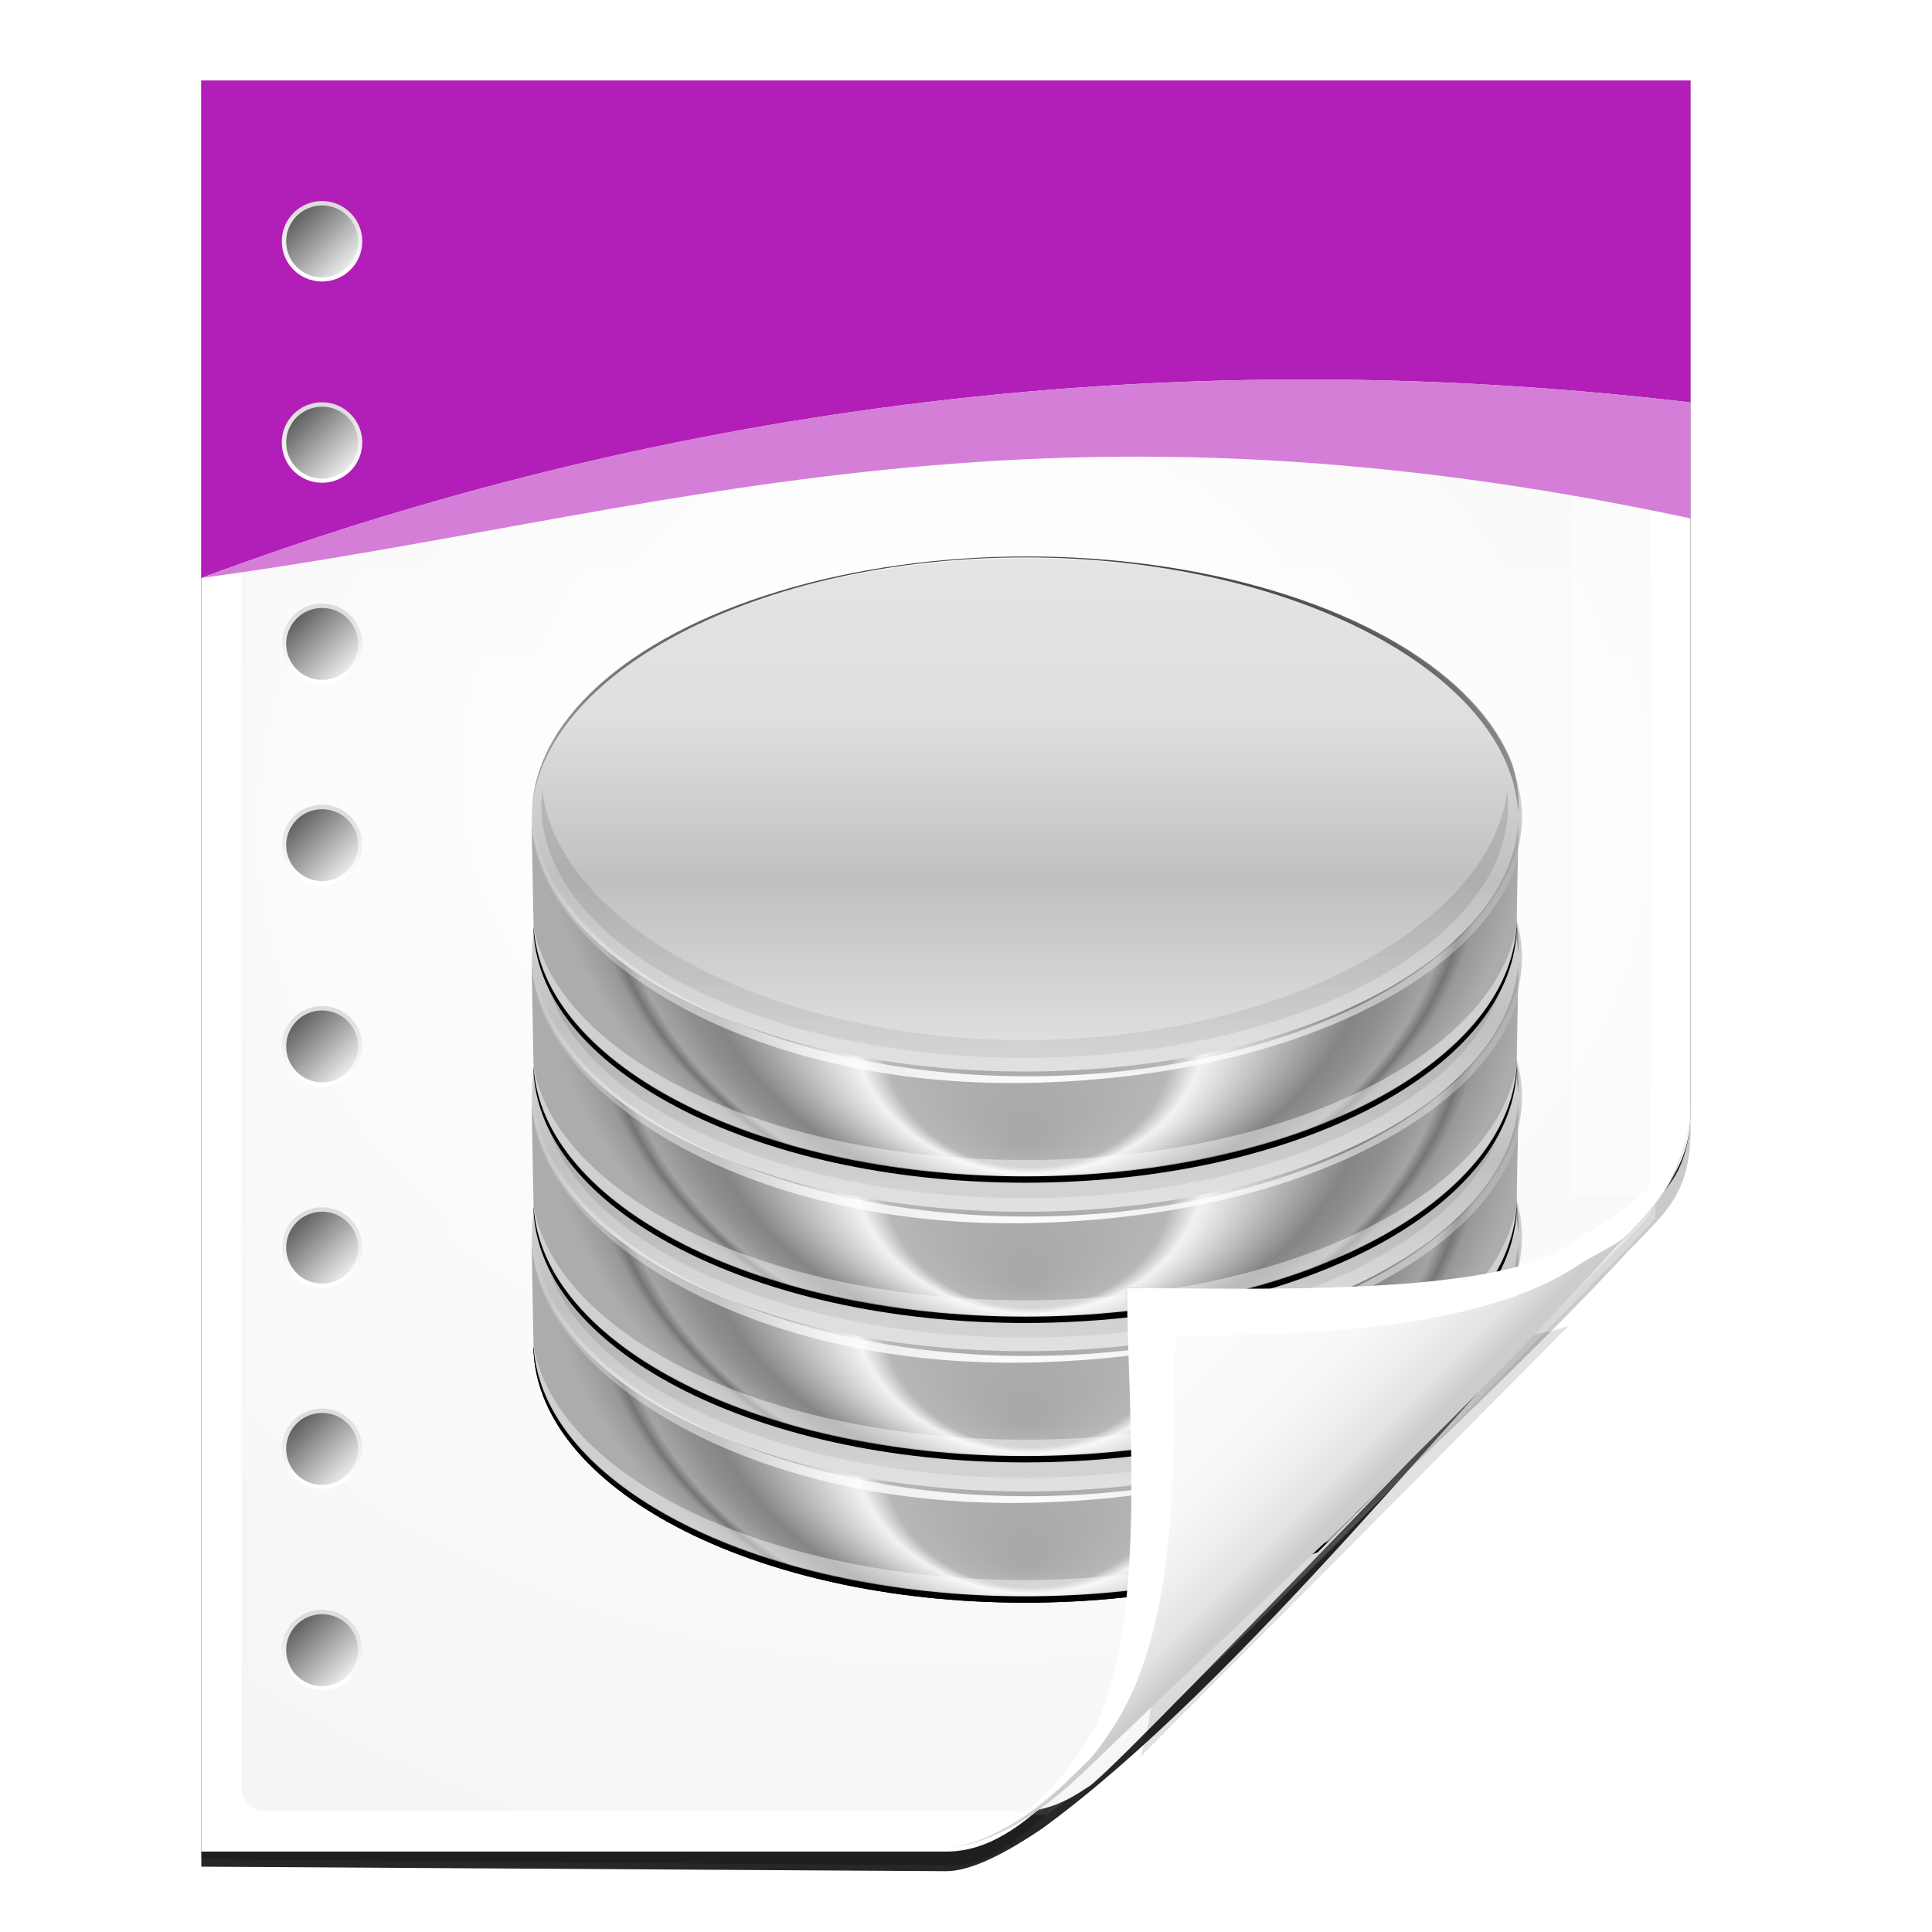 <svg height="48" width="48" xmlns="http://www.w3.org/2000/svg" xmlns:xlink="http://www.w3.org/1999/xlink"><radialGradient id="a" cx="90.75" cy="110.253" gradientUnits="userSpaceOnUse" r="24.501" xlink:href="#c"/><linearGradient id="b"><stop offset="0" stop-color="#fff"/><stop offset="1" stop-color="#fff" stop-opacity="0"/></linearGradient><linearGradient id="c" xlink:href="#b"/><clipPath id="d"><path d="m112 82.503c0 4.465-2.797 6.41-5.28 8.094-5.109 3.465-14.939 3.325-20.72 3.406-.081 5.781.166 15.505-3.299 20.613-1.684 2.482-5.291 5.387-8.201 5.387 2.318 0 4.743-1.335 7.584-4.085 9.142-8.849 17.367-16.135 25.673-25.298 1.919-2.117 4.243-3.642 4.243-8.118z"/></clipPath><filter id="e" color-interpolation-filters="sRGB"><feGaussianBlur stdDeviation=".43"/></filter><linearGradient id="f" gradientUnits="userSpaceOnUse" x1="78.587" x2="89.953" y1="87.537" y2="98.903"><stop offset="0" stop-color="#fcfcfc"/><stop offset=".523" stop-color="#f8f8f8"/><stop offset=".723" stop-color="#f0efef"/><stop offset=".89" stop-color="#e3e1e1"/><stop offset="1" stop-color="#cecbcb"/></linearGradient><clipPath id="g"><path d="m17 8 .783 110h57.5c1.675 0 3.119.181 4.9-1.6 8.798-8.798 19.758-19.852 27.016-27.176 2.441-2.463 2.801-4.471 2.801-6.724v-74.5z"/></clipPath><filter id="h" color-interpolation-filters="sRGB" height="1.241" width="1.225" x="-.113" y="-.121"><feGaussianBlur stdDeviation="2.386"/></filter><radialGradient id="i" cx="64" cy="64.004" fx="63.793" fy="47.275" gradientTransform="matrix(1.684 -.084 .069 1.376 -48.197 -18.663)" gradientUnits="userSpaceOnUse" r="47.5" xlink:href="#c"/><filter id="j" color-interpolation-filters="sRGB" height="2.026" width="1.957" x="-.479" y="-.513"><feGaussianBlur stdDeviation="10.141"/></filter><linearGradient id="k" gradientUnits="userSpaceOnUse" x1="72" x2="72" y1="0" y2="116.401"><stop offset="0" stop-color="#eeecec"/><stop offset=".4" stop-color="#f4f4f4"/><stop offset="1" stop-color="#f6f5f5"/></linearGradient><filter id="l"><feGaussianBlur stdDeviation="1.562"/></filter><filter id="m"><feGaussianBlur stdDeviation="2.028"/></filter><linearGradient id="n" gradientUnits="userSpaceOnUse" x1="10" x2="10" y1="15.557" y2="12.444"><stop offset="0" stop-color="#fff"/><stop offset="1" stop-color="#ddd"/></linearGradient><linearGradient id="o" gradientUnits="userSpaceOnUse" x1="11.101" x2="8.9" y1="15.101" y2="12.9"><stop offset="0" stop-color="#eaeaea"/><stop offset="1" stop-color="#616161"/></linearGradient><clipPath id="p"><path d="m236.749 2.29c0 8.972-14.337 16.254-32.001 16.254-17.572-0-31.849-7.206-31.997-16.113l.127 6.465c0 8.972 14.211 16.254 31.875 16.254 17.664 0 31.871-7.282 31.871-16.254z"/></clipPath><filter id="q" color-interpolation-filters="sRGB"><feGaussianBlur stdDeviation=".804"/></filter><filter id="r" color-interpolation-filters="sRGB"><feGaussianBlur stdDeviation=".268"/></filter><radialGradient id="s" cx="949.332" cy="517.87" fx="941.931" fy="440.161" gradientTransform="matrix(.217 .008 -.007 .127 2.616 -83.322)" gradientUnits="userSpaceOnUse" r="119.397" xlink:href="#c"/><linearGradient id="t" gradientUnits="userSpaceOnUse" spreadMethod="reflect" x1="341.532" x2="341.532" y1="452.763" y2="668.313"><stop offset="0" stop-color="#d3d3d3"/><stop offset=".262" stop-color="#e4e4e4"/><stop offset=".631" stop-color="#dfdfdf"/><stop offset="1" stop-color="#c0c0c0"/></linearGradient><radialGradient id="u" cx="902.44" cy="521.147" fy="725.485" gradientTransform="matrix(.127 .004 -.003 .106 92.347 -74.637)" gradientUnits="userSpaceOnUse" r="252.672"><stop offset="0" stop-color="#a7a7a7"/><stop offset=".287" stop-color="#b7b7b7"/><stop offset=".358" stop-color="#f2f2f2"/><stop offset=".691" stop-color="#858585"/><stop offset=".767" stop-color="#8f8f8f"/><stop offset=".849" stop-color="#a4a4a4"/><stop offset=".884" stop-color="#757575"/><stop offset=".913" stop-color="#989898"/><stop offset="1" stop-color="#acacac"/></radialGradient><radialGradient id="v" cx="1304.426" cy="438.305" gradientTransform="matrix(1.462 0 0 .792 -1517.098 316.296)" gradientUnits="userSpaceOnUse" r="252.672" xlink:href="#c"/><filter id="w" color-interpolation-filters="sRGB"><feGaussianBlur stdDeviation=".63"/></filter><linearGradient id="x" gradientUnits="userSpaceOnUse" x1="1228.482" x2="1228.482" y1="349.261" y2="687.31"><stop offset="0" stop-color="#474747"/><stop offset="1" stop-color="#474747" stop-opacity="0"/></linearGradient><filter id="y" color-interpolation-filters="sRGB"><feGaussianBlur stdDeviation="4.717"/></filter><linearGradient id="z" gradientUnits="userSpaceOnUse" x1="154.539" x2="154.031" y1="13.391" y2="47.891"><stop offset="0"/><stop offset="1" stop-opacity="0"/></linearGradient><clipPath id="A"><ellipse cx="341.532" cy="637.248" rx="252.678" ry="126.339" transform="matrix(.127 0 0 .14 119.286 -49.15)"/></clipPath><filter id="B" color-interpolation-filters="sRGB"><feGaussianBlur stdDeviation=".338"/></filter><radialGradient id="C" cx="921.025" cy="489.461" fx="924.295" fy="456.948" gradientTransform="matrix(.42 0 -.005 .194 -191.396 -121.096)" gradientUnits="userSpaceOnUse" r="119.397" xlink:href="#c"/><filter id="D" color-interpolation-filters="sRGB"><feGaussianBlur stdDeviation=".058"/></filter><clipPath id="E"><path d="m236.749 21.04c0 8.972-14.337 16.254-32.001 16.254-17.572-0-31.849-7.206-31.997-16.113l.127 6.465c0 8.972 14.211 16.254 31.875 16.254 17.664 0 31.871-7.282 31.871-16.254z"/></clipPath><filter id="F" color-interpolation-filters="sRGB" height="1.3" width="1.107" x="-.054" y="-.15"><feGaussianBlur stdDeviation="1.43"/></filter><filter id="G" color-interpolation-filters="sRGB"><feGaussianBlur stdDeviation="1.575"/></filter><mask id="H" maskUnits="userSpaceOnUse"><path d="m59.993 43.049c-.17 0-.249.117-.249.249v53.851c0 .41.339.748.748.748l27.182.016c.026 0.0.498-.004.842 0 5.037-1.993 12.426-10.949 16.887-15.439.737-.826.556-.574.725-1.441l0-37.734c0-.161-.081-.249-.249-.249z" fill="url(#I)" opacity=".847"/></mask><radialGradient id="I" cx="64" cy="64.004" fx="63.793" fy="47.275" gradientTransform="matrix(.84 -.042 .034 .686 26.727 29.252)" gradientUnits="userSpaceOnUse" r="47.5" xlink:href="#c"/><filter id="J" color-interpolation-filters="sRGB"><feGaussianBlur stdDeviation=".451"/></filter><clipPath id="K"><path d="m236.749 2.29c0 8.972-14.337 16.254-32.001 16.254-17.572-0-31.849-7.206-31.997-16.113l.127 6.465c0 8.972 14.211 16.254 31.875 16.254 17.664 0 31.871-7.282 31.871-16.254z"/></clipPath><clipPath id="L"><ellipse cx="341.532" cy="637.248" rx="252.678" ry="126.339" transform="matrix(.127 0 0 .14 119.286 -49.15)"/></clipPath><clipPath id="M"><path d="m236.749 21.04c0 8.972-14.337 16.254-32.001 16.254-17.572-0-31.849-7.206-31.997-16.113l.127 6.465c0 8.972 14.211 16.254 31.875 16.254 17.664 0 31.871-7.282 31.871-16.254z"/></clipPath><linearGradient id="N" gradientTransform="scale(1.846 .542)" gradientUnits="userSpaceOnUse" x1="70.732" x2="105.41" xlink:href="#b" y1="41.157" y2="41.157"/><radialGradient id="O" cx="64" cy="64.004" fx="63.793" fy="47.275" gradientTransform="matrix(1.684 -.084 .069 1.376 -47.862 -18.413)" gradientUnits="userSpaceOnUse" r="47.5" xlink:href="#c"/><clipPath id="P"><path d="m41.94 20.528c-.268 0-.394.18-.394.383v84.242c0 .629.536 1.149 1.183 1.149l37.449.024c.042 0 2.581-.006 3.125 0 5.157-3.45 23.627-22.18 30.679-29.076 1.164-1.269.361-.283 1.146-1.231l0-55.108c0-.247-.129-.383-.394-.383z"/></clipPath><g transform="matrix(.375 0 0 .375 .002 .002)"><path d="m13.333 5.336v117.83l49.855.433c2.115.018 4.529-1.772 7-4.25.712-.714 1.441-1.394 2.156-2.094.416-.406.832-.814 1.25-1.219 7.774-7.41 26.983-25.123 34.219-33.1.421-.421.812-.811 1.156-1.188 1.464-1.498 2.762-2.838 2.994-5.862l.037-.731-.003-69.82z" filter="url(#m)" opacity=".456"/><path d="m13.333 5.336v118.33l49.332.3c1.528 0 3.657-.984 6.388-2.834 13.123-9.558 28.445-29.243 39.697-40.633 1.743-1.743 3.25-3.038 3.25-7.2l-.003-67.964z" fill-opacity=".847" filter="url(#l)"/><path d="m13.333 5.336v117.33h49.332c1.675 0 3.914-.565 7-3.6 8.87-8.725 32.076-31.519 39.334-38.843 2.441-2.463 3.001-4.471 3.001-6.724l-.003-68.164z" fill="#fff"/><path d="m16.5 8c-.34 0-.5.235-.5.5v109.969c0 .822.679 1.5 1.5 1.5h48.688c.053 0 .81.023 1.5.031 1.778-.04 3.132-.754 4.356-1.593 1.052-.291 25.98-26.62 35.102-35.809 1.362-1.373 2.185-3.948 2.185-4.896l0-69.202c0-.323-.163-.5-.5-.5z" fill="url(#k)"/><path d="m16.835 8.25c-.34 0-.5.235-.5.5v109.969c0 .822.679 1.499 1.5 1.5l47.5.031c.053 0 3.274-.008 3.963 0 6.541-4.504 29.968-28.953 38.913-37.955 1.477-1.656.458-.37 1.454-1.607l0-71.937c0-.323-.163-.5-.5-.5z" fill="url(#O)" opacity=".847"/><g filter="url(#J)" mask="url(#H)" opacity=".921" transform="matrix(1.94 0 0 1.94 -98.119 -75.959)"><g transform="matrix(.806 0 0 .806 -82.529 89.08)"><path clip-path="url(#K)" d="m236.749-2.96c0 8.972-14.337 16.254-32.001 16.254-17.572-0-31.849-7.206-31.997-16.113l.127 6.465c0 8.972 14.211 16.254 31.875 16.254 17.664 0 31.871-7.282 31.871-16.254z" filter="url(#q)" transform="translate(0 -11.6)"/><path clip-path="url(#K)" d="m236.749-2.96c0 8.972-14.337 16.254-32.001 16.254-17.572-0-31.849-7.206-31.997-16.113l.127 6.465c0 8.972 14.211 16.254 31.875 16.254 17.664 0 31.871-7.282 31.871-16.254z" filter="url(#r)" transform="translate(0 -11.6)"/><path d="m227.506-9.681c1.621 5.193-8.056 9.74-22.692 9.74-15.343 0-24.849-4.692-22.692-9.74 2.813-6.584 12.979-9.74 22.692-9.74 9.361 0 20.866 3.888 22.692 9.74z" fill="url(#s)"/><ellipse cx="341.532" cy="637.248" fill="url(#t)" rx="252.678" ry="126.339" transform="matrix(.127 0 0 .129 161.497 -96.94)"/><path d="m236.749-14.96c0 8.972-14.337 16.254-32.001 16.254-17.572-0-31.849-7.206-31.997-16.113l.127 6.465c0 8.972 14.211 16.254 31.875 16.254 17.664 0 31.871-7.282 31.871-16.254z" fill="url(#u)"/><path d="m134.39 526.23c-.286 2.461-.469 4.94-.469 7.438 10.364 61.48 113.231 122.548 252.687 120.125 140.899-2.447 242.961-57.027 252.656-118.571.389-2.468-.151-4.976-.438-7.438-7.708 66.281-117.734 122.793-252.219 122.793-134.484 0-244.51-58.066-252.219-124.347z" fill="url(#v)" filter="url(#w)" transform="matrix(.127 0 0 .129 155.791 -82.329)"/><path d="m1050.312 441.161c-.286 2.461-.469 4.94-.469 7.438 0 69.739 113.209 126.344 252.687 126.344 139.478 0 252.656-56.605 252.656-126.344 0-2.497-.151-4.976-.438-7.438-7.708 66.281-117.734 124.906-252.219 124.906-134.484 0-244.51-58.625-252.219-124.906z" fill="url(#x)" filter="url(#y)" opacity=".506" transform="matrix(.124 0 0 .126 43.219 -72.011)"/><path clip-path="url(#L)" d="m162.531 21.443c-17.664 0-32 8.229-32 17.982 0 .168.023.333.031.5.482-9.521 14.609-17.482 31.969-17.482 17.359 0 31.486 7.962 31.969 17.482.008-.167.031-.332.031-.5 0-9.753-14.336-17.982-32-17.982z" fill="url(#z)" filter="url(#B)" transform="matrix(1 0 0 .92 42.213 -51.734)"/><path d="m205-30.625c-12.427 0-26.051 4.054-29.65 10.665-1.748 3.211 4.279 7.867 11.462 7.21 15.588-2.332 32.323-5.26 47.219-8.031-.007-.019.007-.044 0-.062-2.337-5.876-17.054-9.781-29.031-9.781z" fill="url(#C)" filter="url(#D)"/><path clip-path="url(#M)" d="m236.749 26.665c0 8.972-14.337 16.254-32.001 16.254-17.572-0-31.849-7.206-31.997-16.113l.127 6.465c0 8.972 14.211 16.254 31.875 16.254 17.664 0 31.871-7.282 31.871-16.254z" fill="#fff" filter="url(#F)" opacity=".66" transform="translate(0 -36.05)"/><path d="m134.39 526.23c-.286 2.461-.469 4.94-.469 7.438 10.364 61.48 113.217 121.532 252.687 120.125 137.136-1.383 235.202-53.214 252.656-118.571.645-2.415-.151-4.976-.438-7.438-7.708 66.281-117.734 122.793-252.219 122.793-134.484 0-244.51-58.066-252.219-124.347z" fill="url(#v)" filter="url(#G)" transform="matrix(.127 0 0 .129 155.791 -82.329)"/></g><g transform="matrix(.806 0 0 .806 -82.529 81.959)"><path clip-path="url(#K)" d="m236.749-2.96c0 8.972-14.337 16.254-32.001 16.254-17.572-0-31.849-7.206-31.997-16.113l.127 6.465c0 8.972 14.211 16.254 31.875 16.254 17.664 0 31.871-7.282 31.871-16.254z" filter="url(#r)" transform="translate(0 -11.6)"/><path d="m227.506-9.681c1.621 5.193-8.056 9.74-22.692 9.74-15.343 0-24.849-4.692-22.692-9.74 2.813-6.584 12.979-9.74 22.692-9.74 9.361 0 20.866 3.888 22.692 9.74z" fill="url(#s)"/><ellipse cx="341.532" cy="637.248" fill="url(#t)" rx="252.678" ry="126.339" transform="matrix(.127 0 0 .129 161.497 -96.94)"/><path d="m236.749-14.96c0 8.972-14.337 16.254-32.001 16.254-17.572-0-31.849-7.206-31.997-16.113l.127 6.465c0 8.972 14.211 16.254 31.875 16.254 17.664 0 31.871-7.282 31.871-16.254z" fill="url(#u)"/><path d="m134.39 526.23c-.286 2.461-.469 4.94-.469 7.438 10.364 61.48 113.231 122.548 252.687 120.125 140.899-2.447 242.961-57.027 252.656-118.571.389-2.468-.151-4.976-.438-7.438-7.708 66.281-117.734 122.793-252.219 122.793-134.484 0-244.51-58.066-252.219-124.347z" fill="url(#v)" filter="url(#w)" transform="matrix(.127 0 0 .129 155.791 -82.329)"/><path d="m1050.312 441.161c-.286 2.461-.469 4.94-.469 7.438 0 69.739 113.209 126.344 252.687 126.344 139.478 0 252.656-56.605 252.656-126.344 0-2.497-.151-4.976-.438-7.438-7.708 66.281-117.734 124.906-252.219 124.906-134.484 0-244.51-58.625-252.219-124.906z" fill="url(#x)" filter="url(#y)" opacity=".506" transform="matrix(.124 0 0 .126 43.219 -72.011)"/><path clip-path="url(#L)" d="m162.531 21.443c-17.664 0-32 8.229-32 17.982 0 .168.023.333.031.5.482-9.521 14.609-17.482 31.969-17.482 17.359 0 31.486 7.962 31.969 17.482.008-.167.031-.332.031-.5 0-9.753-14.336-17.982-32-17.982z" fill="url(#N)" filter="url(#B)" transform="matrix(1 0 0 .92 42.213 -51.734)"/><path d="m205-30.625c-12.427 0-26.051 4.054-29.65 10.665-1.748 3.211 4.279 7.867 11.462 7.21 15.588-2.332 32.323-5.26 47.219-8.031-.007-.019.007-.044 0-.062-2.337-5.876-17.054-9.781-29.031-9.781z" fill="url(#C)" filter="url(#D)"/><path clip-path="url(#M)" d="m236.749 26.665c0 8.972-14.337 16.254-32.001 16.254-17.572-0-31.849-7.206-31.997-16.113l.127 6.465c0 8.972 14.211 16.254 31.875 16.254 17.664 0 31.871-7.282 31.871-16.254z" fill="#fff" filter="url(#F)" opacity=".66" transform="translate(0 -36.05)"/><path d="m134.39 526.23c-.286 2.461-.469 4.94-.469 7.438 10.364 61.48 113.217 121.532 252.687 120.125 137.136-1.383 235.202-53.214 252.656-118.571.645-2.415-.151-4.976-.438-7.438-7.708 66.281-117.734 122.793-252.219 122.793-134.484 0-244.51-58.066-252.219-124.347z" fill="url(#v)" filter="url(#G)" transform="matrix(.127 0 0 .129 155.791 -82.329)"/></g><g transform="matrix(.806 0 0 .806 -82.529 74.881)"><path clip-path="url(#K)" d="m236.749-2.96c0 8.972-14.337 16.254-32.001 16.254-17.572-0-31.849-7.206-31.997-16.113l.127 6.465c0 8.972 14.211 16.254 31.875 16.254 17.664 0 31.871-7.282 31.871-16.254z" filter="url(#r)" transform="translate(0 -11.6)"/><path d="m227.506-9.681c1.621 5.193-8.056 9.74-22.692 9.74-15.343 0-24.849-4.692-22.692-9.74 2.813-6.584 12.979-9.74 22.692-9.74 9.361 0 20.866 3.888 22.692 9.74z" fill="url(#s)"/><ellipse cx="341.532" cy="637.248" fill="url(#t)" rx="252.678" ry="126.339" transform="matrix(.127 0 0 .129 161.497 -96.94)"/><path d="m236.749-14.96c0 8.972-14.337 16.254-32.001 16.254-17.572-0-31.849-7.206-31.997-16.113l.127 6.465c0 8.972 14.211 16.254 31.875 16.254 17.664 0 31.871-7.282 31.871-16.254z" fill="url(#u)"/><path d="m134.39 526.23c-.286 2.461-.469 4.94-.469 7.438 10.364 61.48 113.231 122.548 252.687 120.125 140.899-2.447 242.961-57.027 252.656-118.571.389-2.468-.151-4.976-.438-7.438-7.708 66.281-117.734 122.793-252.219 122.793-134.484 0-244.51-58.066-252.219-124.347z" fill="url(#v)" filter="url(#w)" transform="matrix(.127 0 0 .129 155.791 -82.329)"/><path d="m1050.312 441.161c-.286 2.461-.469 4.94-.469 7.438 0 69.739 113.209 126.344 252.687 126.344 139.478 0 252.656-56.605 252.656-126.344 0-2.497-.151-4.976-.438-7.438-7.708 66.281-117.734 124.906-252.219 124.906-134.484 0-244.51-58.625-252.219-124.906z" fill="url(#x)" filter="url(#y)" opacity=".506" transform="matrix(.124 0 0 .126 43.219 -72.011)"/><path clip-path="url(#L)" d="m162.531 21.443c-17.664 0-32 8.229-32 17.982 0 .168.023.333.031.5.482-9.521 14.609-17.482 31.969-17.482 17.359 0 31.486 7.962 31.969 17.482.008-.167.031-.332.031-.5 0-9.753-14.336-17.982-32-17.982z" fill="url(#z)" filter="url(#B)" transform="matrix(1 0 0 .92 42.213 -51.734)"/><path d="m205-30.625c-12.427 0-26.051 4.054-29.65 10.665-1.748 3.211 4.279 7.867 11.462 7.21 15.588-2.332 32.323-5.26 47.219-8.031-.007-.019.007-.044 0-.062-2.337-5.876-17.054-9.781-29.031-9.781z" fill="url(#C)" filter="url(#D)"/><path clip-path="url(#M)" d="m236.749 26.665c0 8.972-14.337 16.254-32.001 16.254-17.572-0-31.849-7.206-31.997-16.113l.127 6.465c0 8.972 14.211 16.254 31.875 16.254 17.664 0 31.871-7.282 31.871-16.254z" fill="#fff" filter="url(#F)" opacity=".66" transform="translate(0 -36.05)"/><path d="m134.39 526.23c-.286 2.461-.469 4.94-.469 7.438 10.364 61.48 113.217 121.532 252.687 120.125 137.136-1.383 235.202-53.214 252.656-118.571.645-2.415-.151-4.976-.438-7.438-7.708 66.281-117.734 122.793-252.219 122.793-134.484 0-244.51-58.066-252.219-124.347z" fill="url(#v)" filter="url(#G)" transform="matrix(.127 0 0 .129 155.791 -82.329)"/></g><g transform="matrix(.806 0 0 .806 -82.529 67.76)"><path clip-path="url(#K)" d="m236.749-2.96c0 8.972-14.337 16.254-32.001 16.254-17.572-0-31.849-7.206-31.997-16.113l.127 6.465c0 8.972 14.211 16.254 31.875 16.254 17.664 0 31.871-7.282 31.871-16.254z" filter="url(#r)" transform="translate(0 -11.6)"/><path d="m227.506-9.681c1.621 5.193-8.056 9.74-22.692 9.74-15.343 0-24.849-4.692-22.692-9.74 2.813-6.584 12.979-9.74 22.692-9.74 9.361 0 20.866 3.888 22.692 9.74z" fill="url(#s)"/><ellipse cx="341.532" cy="637.248" fill="url(#t)" rx="252.678" ry="126.339" transform="matrix(.127 0 0 .129 161.497 -96.94)"/><path d="m236.749-14.96c0 8.972-14.337 16.254-32.001 16.254-17.572-0-31.849-7.206-31.997-16.113l.127 6.465c0 8.972 14.211 16.254 31.875 16.254 17.664 0 31.871-7.282 31.871-16.254z" fill="url(#u)"/><path d="m134.39 526.23c-.286 2.461-.469 4.94-.469 7.438 10.364 61.48 113.231 122.548 252.687 120.125 140.899-2.447 242.961-57.027 252.656-118.571.389-2.468-.151-4.976-.438-7.438-7.708 66.281-117.734 122.793-252.219 122.793-134.484 0-244.51-58.066-252.219-124.347z" fill="url(#v)" filter="url(#w)" transform="matrix(.127 0 0 .129 155.791 -82.329)"/><path d="m1050.312 441.161c-.286 2.461-.469 4.94-.469 7.438 0 69.739 113.209 126.344 252.687 126.344 139.478 0 252.656-56.605 252.656-126.344 0-2.497-.151-4.976-.438-7.438-7.708 66.281-117.734 124.906-252.219 124.906-134.484 0-244.51-58.625-252.219-124.906z" fill="url(#x)" filter="url(#y)" opacity=".506" transform="matrix(.124 0 0 .126 43.219 -72.011)"/><path clip-path="url(#L)" d="m162.531 21.443c-17.664 0-32 8.229-32 17.982 0 .168.023.333.031.5.482-9.521 14.609-17.482 31.969-17.482 17.359 0 31.486 7.962 31.969 17.482.008-.167.031-.332.031-.5 0-9.753-14.336-17.982-32-17.982z" fill="url(#z)" filter="url(#B)" transform="matrix(1 0 0 .92 42.213 -51.734)"/><path d="m205-30.625c-12.427 0-26.051 4.054-29.65 10.665-1.748 3.211 4.279 7.867 11.462 7.21 15.588-2.332 32.323-5.26 47.219-8.031-.007-.019.007-.044 0-.062-2.337-5.876-17.054-9.781-29.031-9.781z" fill="url(#C)" filter="url(#D)"/><path clip-path="url(#M)" d="m236.749 26.665c0 8.972-14.337 16.254-32.001 16.254-17.572-0-31.849-7.206-31.997-16.113l.127 6.465c0 8.972 14.211 16.254 31.875 16.254 17.664 0 31.871-7.282 31.871-16.254z" fill="#fff" filter="url(#F)" opacity=".66" transform="translate(0 -36.05)"/><path d="m134.39 526.23c-.286 2.461-.469 4.94-.469 7.438 10.364 61.48 113.217 121.532 252.687 120.125 137.136-1.383 235.202-53.214 252.656-118.571.645-2.415-.151-4.976-.438-7.438-7.708 66.281-117.734 122.793-252.219 122.793-134.484 0-244.51-58.066-252.219-124.347z" fill="url(#v)" filter="url(#G)" transform="matrix(.127 0 0 .129 155.791 -82.329)"/></g></g><path d="m16.5 8c-.34 0-.5.235-.5.5v109.969c0 .822.679 1.499 1.5 1.5l47.5.031c.053 0 3.274-.008 3.963 0 6.541-4.504 29.968-28.953 38.913-37.955 1.477-1.656.458-.37 1.454-1.607l0-71.937c0-.323-.163-.5-.5-.5z" fill="url(#i)" opacity=".847"/><g clip-path="url(#P)" transform="matrix(1.268 0 0 1.305 -36.702 -18.803)"><g transform="matrix(.806 0 0 .806 -82.529 89.08)"><path clip-path="url(#p)" d="m236.749-2.96c0 8.972-14.337 16.254-32.001 16.254-17.572-0-31.849-7.206-31.997-16.113l.127 6.465c0 8.972 14.211 16.254 31.875 16.254 17.664 0 31.871-7.282 31.871-16.254z" filter="url(#q)" transform="translate(0 -11.6)"/><path clip-path="url(#p)" d="m236.749-2.96c0 8.972-14.337 16.254-32.001 16.254-17.572-0-31.849-7.206-31.997-16.113l.127 6.465c0 8.972 14.211 16.254 31.875 16.254 17.664 0 31.871-7.282 31.871-16.254z" filter="url(#r)" transform="translate(0 -11.6)"/><path d="m227.506-9.681c1.621 5.193-8.056 9.74-22.692 9.74-15.343 0-24.849-4.692-22.692-9.74 2.813-6.584 12.979-9.74 22.692-9.74 9.361 0 20.866 3.888 22.692 9.74z" fill="url(#s)"/><ellipse cx="341.532" cy="637.248" fill="url(#t)" rx="252.678" ry="126.339" transform="matrix(.127 0 0 .129 161.497 -96.94)"/><path d="m236.749-14.96c0 8.972-14.337 16.254-32.001 16.254-17.572-0-31.849-7.206-31.997-16.113l.127 6.465c0 8.972 14.211 16.254 31.875 16.254 17.664 0 31.871-7.282 31.871-16.254z" fill="url(#u)"/><path d="m134.39 526.23c-.286 2.461-.469 4.94-.469 7.438 10.364 61.48 113.231 122.548 252.687 120.125 140.899-2.447 242.961-57.027 252.656-118.571.389-2.468-.151-4.976-.438-7.438-7.708 66.281-117.734 122.793-252.219 122.793-134.484 0-244.51-58.066-252.219-124.347z" fill="url(#v)" filter="url(#w)" transform="matrix(.127 0 0 .129 155.791 -82.329)"/><path d="m1050.312 441.161c-.286 2.461-.469 4.94-.469 7.438 0 69.739 113.209 126.344 252.687 126.344 139.478 0 252.656-56.605 252.656-126.344 0-2.497-.151-4.976-.438-7.438-7.708 66.281-117.734 124.906-252.219 124.906-134.484 0-244.51-58.625-252.219-124.906z" fill="url(#x)" filter="url(#y)" opacity=".506" transform="matrix(.124 0 0 .126 43.219 -72.011)"/><path clip-path="url(#A)" d="m162.531 21.443c-17.664 0-32 8.229-32 17.982 0 .168.023.333.031.5.482-9.521 14.609-17.482 31.969-17.482 17.359 0 31.486 7.962 31.969 17.482.008-.167.031-.332.031-.5 0-9.753-14.336-17.982-32-17.982z" fill="url(#z)" filter="url(#B)" transform="matrix(1 0 0 .92 42.213 -51.734)"/><path d="m205-30.625c-12.427 0-26.051 4.054-29.65 10.665-1.748 3.211 4.279 7.867 11.462 7.21 15.588-2.332 32.323-5.26 47.219-8.031-.007-.019.007-.044 0-.062-2.337-5.876-17.054-9.781-29.031-9.781z" fill="url(#C)" filter="url(#D)"/><path clip-path="url(#E)" d="m236.749 26.665c0 8.972-14.337 16.254-32.001 16.254-17.572-0-31.849-7.206-31.997-16.113l.127 6.465c0 8.972 14.211 16.254 31.875 16.254 17.664 0 31.871-7.282 31.871-16.254z" fill="#fff" filter="url(#F)" opacity=".66" transform="translate(0 -36.05)"/><path d="m134.39 526.23c-.286 2.461-.469 4.94-.469 7.438 10.364 61.48 113.217 121.532 252.687 120.125 137.136-1.383 235.202-53.214 252.656-118.571.645-2.415-.151-4.976-.438-7.438-7.708 66.281-117.734 122.793-252.219 122.793-134.484 0-244.51-58.066-252.219-124.347z" fill="url(#v)" filter="url(#G)" transform="matrix(.127 0 0 .129 155.791 -82.329)"/></g><g transform="matrix(.806 0 0 .806 -82.529 81.959)"><path clip-path="url(#p)" d="m236.749-2.96c0 8.972-14.337 16.254-32.001 16.254-17.572-0-31.849-7.206-31.997-16.113l.127 6.465c0 8.972 14.211 16.254 31.875 16.254 17.664 0 31.871-7.282 31.871-16.254z" filter="url(#r)" transform="translate(0 -11.6)"/><path d="m227.506-9.681c1.621 5.193-8.056 9.74-22.692 9.74-15.343 0-24.849-4.692-22.692-9.74 2.813-6.584 12.979-9.74 22.692-9.74 9.361 0 20.866 3.888 22.692 9.74z" fill="url(#s)"/><ellipse cx="341.532" cy="637.248" fill="url(#t)" rx="252.678" ry="126.339" transform="matrix(.127 0 0 .129 161.497 -96.94)"/><path d="m236.749-14.96c0 8.972-14.337 16.254-32.001 16.254-17.572-0-31.849-7.206-31.997-16.113l.127 6.465c0 8.972 14.211 16.254 31.875 16.254 17.664 0 31.871-7.282 31.871-16.254z" fill="url(#u)"/><path d="m134.39 526.23c-.286 2.461-.469 4.94-.469 7.438 10.364 61.48 113.231 122.548 252.687 120.125 140.899-2.447 242.961-57.027 252.656-118.571.389-2.468-.151-4.976-.438-7.438-7.708 66.281-117.734 122.793-252.219 122.793-134.484 0-244.51-58.066-252.219-124.347z" fill="url(#v)" filter="url(#w)" transform="matrix(.127 0 0 .129 155.791 -82.329)"/><path d="m1050.312 441.161c-.286 2.461-.469 4.94-.469 7.438 0 69.739 113.209 126.344 252.687 126.344 139.478 0 252.656-56.605 252.656-126.344 0-2.497-.151-4.976-.438-7.438-7.708 66.281-117.734 124.906-252.219 124.906-134.484 0-244.51-58.625-252.219-124.906z" fill="url(#x)" filter="url(#y)" opacity=".506" transform="matrix(.124 0 0 .126 43.219 -72.011)"/><path clip-path="url(#A)" d="m162.531 21.443c-17.664 0-32 8.229-32 17.982 0 .168.023.333.031.5.482-9.521 14.609-17.482 31.969-17.482 17.359 0 31.486 7.962 31.969 17.482.008-.167.031-.332.031-.5 0-9.753-14.336-17.982-32-17.982z" fill="url(#z)" filter="url(#B)" transform="matrix(1 0 0 .92 42.213 -51.734)"/><path d="m205-30.625c-12.427 0-26.051 4.054-29.65 10.665-1.748 3.211 4.279 7.867 11.462 7.21 15.588-2.332 32.323-5.26 47.219-8.031-.007-.019.007-.044 0-.062-2.337-5.876-17.054-9.781-29.031-9.781z" fill="url(#C)" filter="url(#D)"/><path clip-path="url(#E)" d="m236.749 26.665c0 8.972-14.337 16.254-32.001 16.254-17.572-0-31.849-7.206-31.997-16.113l.127 6.465c0 8.972 14.211 16.254 31.875 16.254 17.664 0 31.871-7.282 31.871-16.254z" fill="#fff" filter="url(#F)" opacity=".66" transform="translate(0 -36.05)"/><path d="m134.39 526.23c-.286 2.461-.469 4.94-.469 7.438 10.364 61.48 113.217 121.532 252.687 120.125 137.136-1.383 235.202-53.214 252.656-118.571.645-2.415-.151-4.976-.438-7.438-7.708 66.281-117.734 122.793-252.219 122.793-134.484 0-244.51-58.066-252.219-124.347z" fill="url(#v)" filter="url(#G)" transform="matrix(.127 0 0 .129 155.791 -82.329)"/></g><g transform="matrix(.806 0 0 .806 -82.529 74.881)"><path clip-path="url(#p)" d="m236.749-2.96c0 8.972-14.337 16.254-32.001 16.254-17.572-0-31.849-7.206-31.997-16.113l.127 6.465c0 8.972 14.211 16.254 31.875 16.254 17.664 0 31.871-7.282 31.871-16.254z" filter="url(#r)" transform="translate(0 -11.6)"/><path d="m227.506-9.681c1.621 5.193-8.056 9.74-22.692 9.74-15.343 0-24.849-4.692-22.692-9.74 2.813-6.584 12.979-9.74 22.692-9.74 9.361 0 20.866 3.888 22.692 9.74z" fill="url(#s)"/><ellipse cx="341.532" cy="637.248" fill="url(#t)" rx="252.678" ry="126.339" transform="matrix(.127 0 0 .129 161.497 -96.94)"/><path d="m236.749-14.96c0 8.972-14.337 16.254-32.001 16.254-17.572-0-31.849-7.206-31.997-16.113l.127 6.465c0 8.972 14.211 16.254 31.875 16.254 17.664 0 31.871-7.282 31.871-16.254z" fill="url(#u)"/><path d="m134.39 526.23c-.286 2.461-.469 4.94-.469 7.438 10.364 61.48 113.231 122.548 252.687 120.125 140.899-2.447 242.961-57.027 252.656-118.571.389-2.468-.151-4.976-.438-7.438-7.708 66.281-117.734 122.793-252.219 122.793-134.484 0-244.51-58.066-252.219-124.347z" fill="url(#v)" filter="url(#w)" transform="matrix(.127 0 0 .129 155.791 -82.329)"/><path d="m1050.312 441.161c-.286 2.461-.469 4.94-.469 7.438 0 69.739 113.209 126.344 252.687 126.344 139.478 0 252.656-56.605 252.656-126.344 0-2.497-.151-4.976-.438-7.438-7.708 66.281-117.734 124.906-252.219 124.906-134.484 0-244.51-58.625-252.219-124.906z" fill="url(#x)" filter="url(#y)" opacity=".506" transform="matrix(.124 0 0 .126 43.219 -72.011)"/><path clip-path="url(#A)" d="m162.531 21.443c-17.664 0-32 8.229-32 17.982 0 .168.023.333.031.5.482-9.521 14.609-17.482 31.969-17.482 17.359 0 31.486 7.962 31.969 17.482.008-.167.031-.332.031-.5 0-9.753-14.336-17.982-32-17.982z" fill="url(#z)" filter="url(#B)" transform="matrix(1 0 0 .92 42.213 -51.734)"/><path d="m205-30.625c-12.427 0-26.051 4.054-29.65 10.665-1.748 3.211 4.279 7.867 11.462 7.21 15.588-2.332 32.323-5.26 47.219-8.031-.007-.019.007-.044 0-.062-2.337-5.876-17.054-9.781-29.031-9.781z" fill="url(#C)" filter="url(#D)"/><path clip-path="url(#E)" d="m236.749 26.665c0 8.972-14.337 16.254-32.001 16.254-17.572-0-31.849-7.206-31.997-16.113l.127 6.465c0 8.972 14.211 16.254 31.875 16.254 17.664 0 31.871-7.282 31.871-16.254z" fill="#fff" filter="url(#F)" opacity=".66" transform="translate(0 -36.05)"/><path d="m134.39 526.23c-.286 2.461-.469 4.94-.469 7.438 10.364 61.48 113.217 121.532 252.687 120.125 137.136-1.383 235.202-53.214 252.656-118.571.645-2.415-.151-4.976-.438-7.438-7.708 66.281-117.734 122.793-252.219 122.793-134.484 0-244.51-58.066-252.219-124.347z" fill="url(#v)" filter="url(#G)" transform="matrix(.127 0 0 .129 155.791 -82.329)"/></g><g transform="matrix(.806 0 0 .806 -82.529 67.76)"><path clip-path="url(#p)" d="m236.749-2.96c0 8.972-14.337 16.254-32.001 16.254-17.572-0-31.849-7.206-31.997-16.113l.127 6.465c0 8.972 14.211 16.254 31.875 16.254 17.664 0 31.871-7.282 31.871-16.254z" filter="url(#r)" transform="translate(0 -11.6)"/><path d="m227.506-9.681c1.621 5.193-8.056 9.74-22.692 9.74-15.343 0-24.849-4.692-22.692-9.74 2.813-6.584 12.979-9.74 22.692-9.74 9.361 0 20.866 3.888 22.692 9.74z" fill="url(#s)"/><ellipse cx="341.532" cy="637.248" fill="url(#t)" rx="252.678" ry="126.339" transform="matrix(.127 0 0 .129 161.497 -96.94)"/><path d="m236.749-14.96c0 8.972-14.337 16.254-32.001 16.254-17.572-0-31.849-7.206-31.997-16.113l.127 6.465c0 8.972 14.211 16.254 31.875 16.254 17.664 0 31.871-7.282 31.871-16.254z" fill="url(#u)"/><path d="m134.39 526.23c-.286 2.461-.469 4.94-.469 7.438 10.364 61.48 113.231 122.548 252.687 120.125 140.899-2.447 242.961-57.027 252.656-118.571.389-2.468-.151-4.976-.438-7.438-7.708 66.281-117.734 122.793-252.219 122.793-134.484 0-244.51-58.066-252.219-124.347z" fill="url(#v)" filter="url(#w)" transform="matrix(.127 0 0 .129 155.791 -82.329)"/><path d="m1050.312 441.161c-.286 2.461-.469 4.94-.469 7.438 0 69.739 113.209 126.344 252.687 126.344 139.478 0 252.656-56.605 252.656-126.344 0-2.497-.151-4.976-.438-7.438-7.708 66.281-117.734 124.906-252.219 124.906-134.484 0-244.51-58.625-252.219-124.906z" fill="url(#x)" filter="url(#y)" opacity=".506" transform="matrix(.124 0 0 .126 43.219 -72.011)"/><path clip-path="url(#A)" d="m162.531 21.443c-17.664 0-32 8.229-32 17.982 0 .168.023.333.031.5.482-9.521 14.609-17.482 31.969-17.482 17.359 0 31.486 7.962 31.969 17.482.008-.167.031-.332.031-.5 0-9.753-14.336-17.982-32-17.982z" fill="url(#z)" filter="url(#B)" transform="matrix(1 0 0 .92 42.213 -51.734)"/><path d="m205-30.625c-12.427 0-26.051 4.054-29.65 10.665-1.748 3.211 4.279 7.867 11.462 7.21 15.588-2.332 32.323-5.26 47.219-8.031-.007-.019.007-.044 0-.062-2.337-5.876-17.054-9.781-29.031-9.781z" fill="url(#C)" filter="url(#D)"/><path clip-path="url(#E)" d="m236.749 26.665c0 8.972-14.337 16.254-32.001 16.254-17.572-0-31.849-7.206-31.997-16.113l.127 6.465c0 8.972 14.211 16.254 31.875 16.254 17.664 0 31.871-7.282 31.871-16.254z" fill="#fff" filter="url(#F)" opacity=".66" transform="translate(0 -36.05)"/><path d="m134.39 526.23c-.286 2.461-.469 4.94-.469 7.438 10.364 61.48 113.217 121.532 252.687 120.125 137.136-1.383 235.202-53.214 252.656-118.571.645-2.415-.151-4.976-.438-7.438-7.708 66.281-117.734 122.793-252.219 122.793-134.484 0-244.51-58.066-252.219-124.347z" fill="url(#v)" filter="url(#G)" transform="matrix(.127 0 0 .129 155.791 -82.329)"/></g></g><path clip-path="url(#g)" d="m114.4 82.503c0 4.465-4.997 5.91-7.48 7.594-5.109 3.465-18.362-1.446-24.143-1.365-.081 5.781 3.372 20.976-.093 26.085-1.684 2.482-5.573 8.687-8.484 8.687-2.091 1.534 3.488 8.211 6.735 5.32 9.502-8.461 35.132-30.023 43.351-39.263 2.04-2.294-4.905-9.845-9.886-7.057z" filter="url(#j)" opacity=".347" transform="matrix(1.277 0 0 1.277 -31.076 -28.013)"/><path d="m104.185 15.22h5.818v63.999h-5.818z" fill="#fff" opacity=".394"/><path clip-path="url(#g)" d="m113.9 82.503c0 4.465-5.097 6.01-7.58 7.694-5.109 3.465-16.139 2.125-21.92 2.206-.081 5.781 1.666 17.305-1.799 22.413-1.684 2.482-4.691 7.987-7.601 7.987-2.091 1.534 3.488 11.211 6.735 8.32 9.502-8.461 45.999-30.201 54.218-39.442 2.04-2.294-17.072-11.966-22.053-9.178z" filter="url(#h)" opacity=".401" transform="matrix(1.33 0 0 1.33 -36.964 -37.156)"/><path d="m111.994 72.571c0 5.939-3.721 8.525-7.022 10.764-6.794 4.608-19.952 4.558-27.641 4.666-.108 7.689.304 20.485-4.305 27.279-2.239 3.301-7.036 7.164-10.907 7.164 3.083 0 6.308-1.775 10.087-5.433 12.159-11.769 23.098-21.46 34.145-33.645 2.552-2.815 5.643-4.844 5.643-10.796z" fill="url(#f)"/><path d="m112.019 73.115c-.421 5.186-5.084 7.319-8.179 9.418-5.02 3.405-21.175 2.801-29.175 2.801 0 8 1.619 23.497-2.786 30.224-1.912 2.92-4.654 5.799-8.196 6.583 2.634-.482 5.3-2.476 8.47-5.544.451-.517.764-.903 1.471-1.995 4.608-6.794 4.1-18.412 4.207-26.101 7.689-.108 20.028-.146 26.823-4.754.619-.42 2.519-1.314 3.067-1.862 2.043-2.043 3.992-4.274 4.297-8.77zm-48.336 49.026c-.21.046-.417.055-.623.083.209-.022.413-.045.623-.083z" fill="#fff"/><path clip-path="url(#d)" d="m117.315 81.861-44.675 43.487" fill="none" filter="url(#e)" stroke="url(#a)" stroke-width="1.2" transform="matrix(1.33 0 0 1.33 -36.964 -37.156)"/><g stroke-width=".987" transform="translate(-.005 .009)"><path d="m13.332 38.278c26.828-9.984 60.417-16.186 98.667-11.627v-21.333h-98.667z" fill="#b21eb8"/><path d="m13.332 38.278c26.828-9.984 60.417-16.186 98.667-11.627v7.68c-44.222-9.464-68.634-.089-98.667 3.947z" fill="#d47ed8"/></g><g stroke-width=".1"><circle cx="10" cy="14" fill="url(#n)" r="2" transform="matrix(1.137 0 0 1.137 9.96 .247)"/><circle cx="10" cy="14" fill="url(#o)" r="1.556" transform="matrix(1.306 0 0 1.306 8.269 -2.12)"/><circle cx="10" cy="14" fill="url(#n)" r="2" transform="matrix(1.333 0 0 1.333 8 -2.682)"/><circle cx="10" cy="14" fill="url(#o)" r="1.556" transform="matrix(1.532 0 0 1.532 6.017 -5.458)"/><circle cx="10" cy="14" fill="url(#n)" r="2" transform="matrix(1.333 0 0 1.333 8 10.651)"/><circle cx="10" cy="14" fill="url(#o)" r="1.556" transform="matrix(1.532 0 0 1.532 6.017 7.875)"/><circle cx="10" cy="14" fill="url(#n)" r="2" transform="matrix(1.333 0 0 1.333 8 23.984)"/><circle cx="10" cy="14" fill="url(#o)" r="1.556" transform="matrix(1.532 0 0 1.532 6.017 21.208)"/><circle cx="10" cy="14" fill="url(#n)" r="2" transform="matrix(1.333 0 0 1.333 8 37.317)"/><circle cx="10" cy="14" fill="url(#o)" r="1.556" transform="matrix(1.532 0 0 1.532 6.017 34.541)"/><circle cx="10" cy="14" fill="url(#n)" r="2" transform="matrix(1.333 0 0 1.333 8 50.65)"/><circle cx="10" cy="14" fill="url(#o)" r="1.556" transform="matrix(1.532 0 0 1.532 6.017 47.874)"/><circle cx="10" cy="14" fill="url(#n)" r="2" transform="matrix(1.333 0 0 1.333 8 63.983)"/><circle cx="10" cy="14" fill="url(#o)" r="1.556" transform="matrix(1.532 0 0 1.532 6.017 61.207)"/><circle cx="10" cy="14" fill="url(#n)" r="2" transform="matrix(1.333 0 0 1.333 8 77.316)"/><circle cx="10" cy="14" fill="url(#o)" r="1.556" transform="matrix(1.532 0 0 1.532 6.017 74.54)"/><circle cx="10" cy="14" fill="url(#n)" r="2" transform="matrix(1.333 0 0 1.333 8 90.649)"/><circle cx="10" cy="14" fill="url(#o)" r="1.556" transform="matrix(1.532 0 0 1.532 6.017 87.873)"/></g></g></svg>